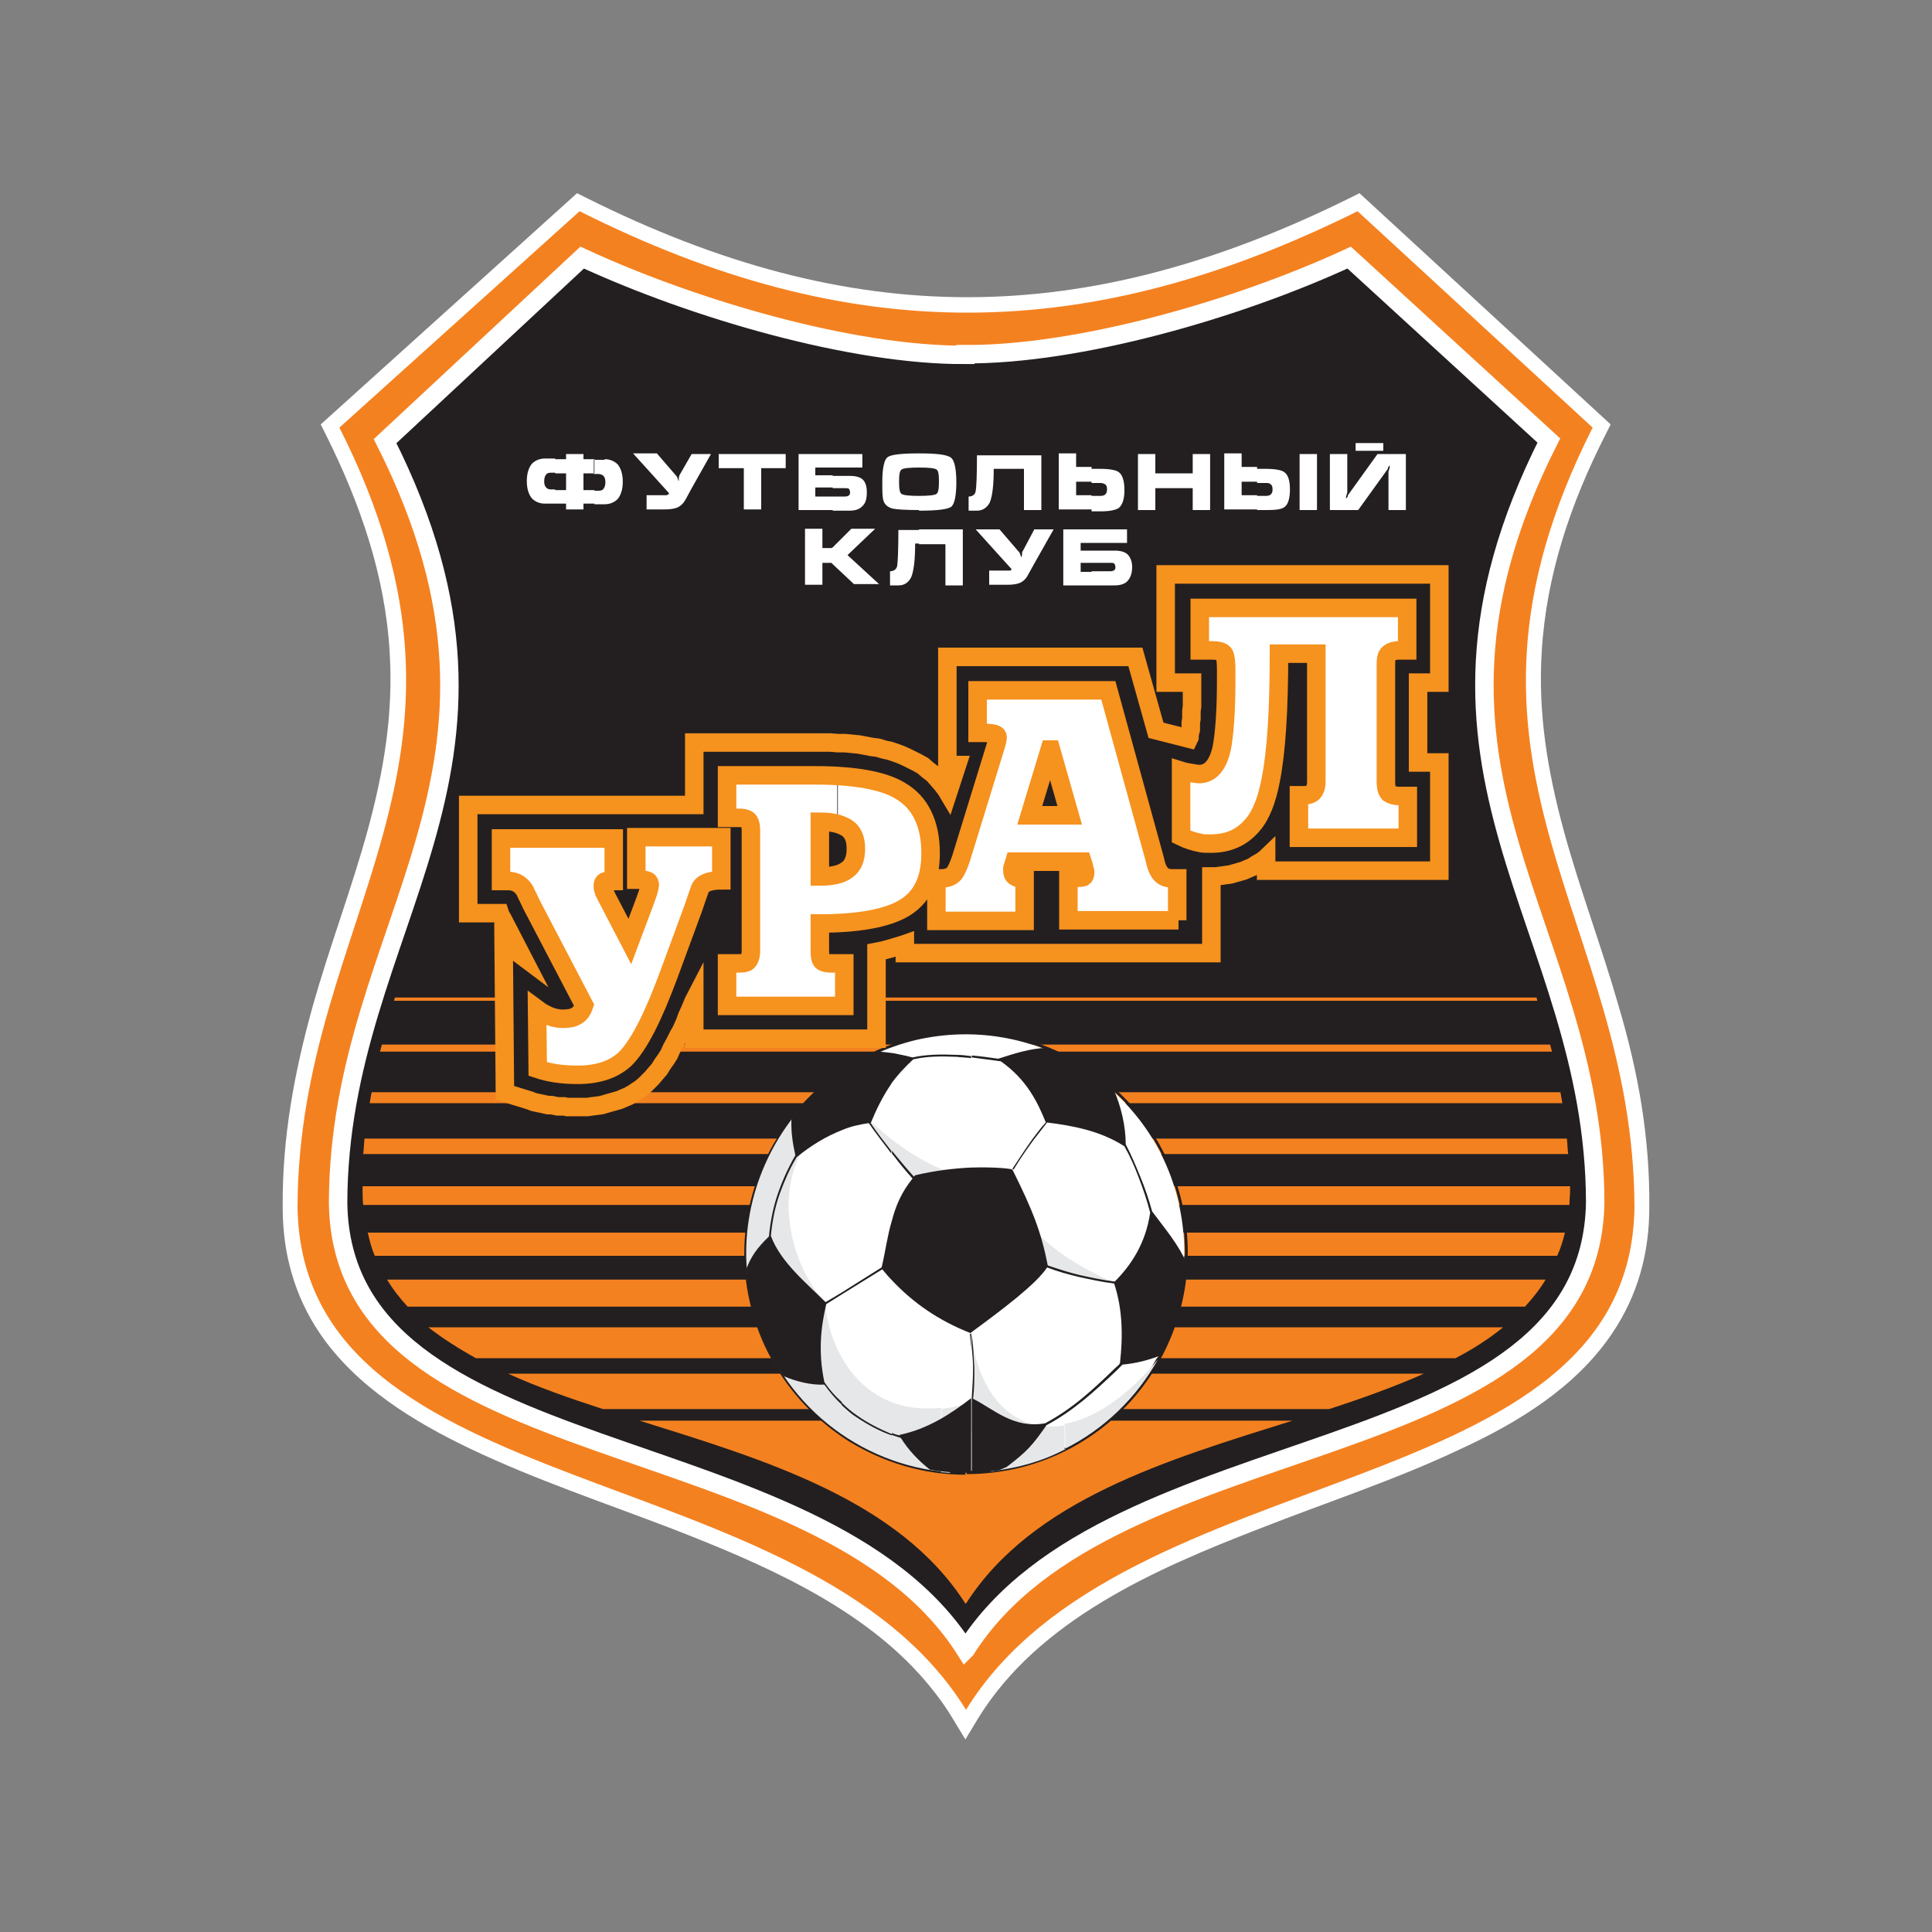 <svg width="40" height="40" viewBox="0 0 40 40" fill="none" xmlns="http://www.w3.org/2000/svg">
<rect x="0" y="0" width="40" height="40" fill="#808080" stroke="none"/>
<path fill-rule="evenodd" clip-rule="evenodd" d="M34.147 25C34.147 25.947 33.907 26.827 33.373 27.613C32.627 28.72 31.427 29.453 30.24 30C28.893 30.64 27.453 31.107 26.067 31.653C23.933 32.48 21.507 33.533 20.253 35.573L19.987 36.013L19.72 35.573C19.52 35.24 19.28 34.933 19.027 34.653C17.707 33.2 15.707 32.347 13.92 31.653C12.533 31.12 11.093 30.64 9.747 30C8.573 29.44 7.373 28.707 6.627 27.613C6.093 26.827 5.853 25.947 5.853 25C5.84 23.56 6.093 22.2 6.48 20.813C6.827 19.587 7.28 18.4 7.613 17.187C7.947 15.96 8.147 14.773 8.067 13.493C7.973 11.907 7.453 10.413 6.747 9L6.64 8.787L11.947 4L12.133 4.093C17.653 6.853 22.44 6.827 27.96 4.093L28.147 4L33.347 8.787L33.24 9C32.52 10.413 32.013 11.907 31.92 13.493C31.84 14.76 32.04 15.96 32.373 17.187C32.707 18.413 33.16 19.6 33.507 20.813C33.92 22.2 34.16 23.547 34.147 25Z" fill="white"/>
<path fill-rule="evenodd" clip-rule="evenodd" d="M20 35.4C23.28 30.08 33.747 31.226 33.84 25C33.827 18.96 29.427 15.866 32.974 8.853L28.107 4.373C22.52 7.146 17.627 7.2 12 4.373L7.027 8.853C10.573 15.853 6.173 18.946 6.16 25C6.267 31.226 16.72 30.08 20 35.4Z" fill="#F48120"/>
<path fill-rule="evenodd" clip-rule="evenodd" d="M19.987 34.16C16.973 29.4 7.08 30.534 7 24.907C7.013 19.093 11.453 16.027 7.973 9.133L12.053 5.333C14.387 6.413 17.667 7.36 19.987 7.347V7.333C22.32 7.347 25.6 6.413 27.933 5.333L32.067 9.12C28.587 16.014 33.013 19.08 33.027 24.893C32.933 30.534 23.013 29.387 20 34.147L19.987 34.16Z" fill="#231F20" stroke="white" stroke-width="0.382" stroke-miterlimit="22.926"/>
<path fill-rule="evenodd" clip-rule="evenodd" d="M19.987 33.2C17.093 28.667 7.76 30.12 7.667 24.747C7.667 23.053 8.08 21.587 8.56 20.173C9.64 16.933 11.053 13.973 8.72 9.413L12.373 6.12C14.613 7.147 17.76 8.053 19.987 8.04V8.027C22.227 8.04 25.373 7.147 27.613 6.12L31.267 9.413C27.92 15.987 32.307 19.213 32.32 24.76C32.227 30.133 22.893 28.667 20 33.214H19.987V33.2Z" fill="#231F20"/>
<path fill-rule="evenodd" clip-rule="evenodd" d="M26.027 10.56V10.267H26.214C26.254 10.267 26.294 10.253 26.307 10.24C26.334 10.213 26.347 10.187 26.347 10.133C26.347 10.08 26.334 10.04 26.307 10.027C26.28 10 26.254 10 26.214 10H26.027V9.707H26.214C26.4 9.707 26.534 9.733 26.587 9.773C26.667 9.827 26.707 9.947 26.707 10.133C26.707 10.32 26.667 10.44 26.6 10.493C26.534 10.547 26.414 10.56 26.227 10.56H26.027ZM26.907 9.4H27.267V10.56H26.907V9.4ZM27.534 9.4H27.894V10.2C27.88 10.227 27.88 10.253 27.867 10.293C27.867 10.307 27.867 10.32 27.867 10.32C27.867 10.32 27.88 10.307 27.894 10.293C27.907 10.28 27.907 10.267 27.907 10.253L28.52 9.4H29.107V10.56H28.747V9.76C28.747 9.76 28.76 9.733 28.774 9.667C28.774 9.653 28.774 9.64 28.774 9.64C28.76 9.64 28.76 9.653 28.747 9.667C28.734 9.68 28.734 9.693 28.734 9.707L28.12 10.56H27.534V9.4ZM28.64 9.173H28.067V9.333H28.64V9.173ZM26.027 9.68V9.973H25.707V10.253H26.027V10.547H25.347V9.387H25.707V9.667H26.027V9.68ZM22.6 12.107V11.827H22.987C23.054 11.827 23.094 11.8 23.094 11.747C23.094 11.707 23.08 11.68 23.067 11.667C23.054 11.653 23.027 11.653 22.987 11.653H22.6V11.4H23.08C23.2 11.4 23.294 11.427 23.347 11.48C23.4 11.533 23.44 11.627 23.44 11.733C23.44 11.88 23.4 11.973 23.334 12.04C23.28 12.093 23.187 12.12 23.08 12.12H22.6V12.107ZM22.6 11.24V10.96H23.334V11.24H22.6ZM22.6 10.56V10.267H22.787C22.827 10.267 22.867 10.253 22.88 10.24C22.907 10.213 22.92 10.187 22.92 10.133C22.92 10.08 22.907 10.04 22.88 10.027C22.854 10.013 22.827 10 22.787 10H22.6V9.707H22.787C22.974 9.707 23.107 9.733 23.16 9.773C23.24 9.827 23.28 9.96 23.28 10.147C23.28 10.333 23.24 10.453 23.16 10.52C23.094 10.56 22.974 10.587 22.787 10.587H22.6V10.56ZM23.56 9.4H23.92V9.8H24.694V9.4H25.054V10.56H24.694V10.107H23.92V10.56H23.56V9.4ZM22.6 9.68V9.973H22.28V10.253H22.6V10.547H21.92V9.387H22.28V9.667H22.6V9.68ZM22.6 10.96V11.24H22.374V11.4H22.6V11.653H22.374V11.84H22.6V12.12H22.014V10.96H22.6ZM19.027 11.253V10.96H19.934V12.12H19.574V11.267H19.027V11.253ZM19.027 10.573V10.267C19.227 10.267 19.347 10.253 19.387 10.227C19.427 10.2 19.44 10.12 19.44 9.973C19.44 9.827 19.427 9.733 19.387 9.72C19.347 9.693 19.24 9.68 19.027 9.68V9.387C19.4 9.387 19.614 9.413 19.694 9.48C19.76 9.533 19.8 9.707 19.8 9.987C19.8 10.267 19.76 10.44 19.694 10.493C19.614 10.547 19.4 10.573 19.027 10.573ZM21.56 9.4V10.56H21.2V9.707H20.574C20.574 10.04 20.547 10.267 20.494 10.4C20.44 10.507 20.347 10.573 20.227 10.573H20.054V10.28C20.134 10.28 20.187 10.24 20.2 10.173C20.214 10.107 20.227 9.853 20.227 9.427H21.56V9.4ZM21.414 10.96H21.814L21.4 11.693C21.32 11.84 21.28 11.907 21.267 11.933C21.227 12 21.174 12.04 21.12 12.067C21.054 12.093 20.974 12.107 20.854 12.107H20.48V11.813H20.867C20.894 11.813 20.907 11.813 20.92 11.813C20.92 11.813 20.934 11.8 20.947 11.787L20.2 10.96H20.694L21.107 11.44C21.107 11.44 21.12 11.467 21.134 11.507C21.134 11.52 21.147 11.533 21.147 11.533C21.147 11.533 21.16 11.52 21.16 11.48C21.16 11.44 21.16 11.427 21.174 11.413L21.414 10.96ZM19.027 9.387V9.68C18.827 9.68 18.707 9.693 18.667 9.72C18.627 9.747 18.614 9.827 18.614 9.973C18.614 10.12 18.627 10.2 18.667 10.227C18.707 10.253 18.827 10.267 19.027 10.267V10.56C18.76 10.56 18.574 10.547 18.494 10.533C18.387 10.507 18.32 10.453 18.294 10.373C18.267 10.307 18.267 10.173 18.267 9.973C18.267 9.693 18.307 9.52 18.374 9.467C18.44 9.413 18.654 9.387 19.027 9.387ZM19.027 10.96V11.253H18.947C18.947 11.587 18.92 11.813 18.867 11.947C18.814 12.053 18.734 12.12 18.6 12.12H18.427V11.827C18.507 11.827 18.56 11.787 18.574 11.72C18.587 11.653 18.6 11.4 18.6 10.973H19.027V10.96ZM17.24 11.68V11.333L17.627 10.947H18.12L17.547 11.493L18.2 12.093H17.68L17.24 11.68ZM17.24 10.56V10.28H17.494C17.56 10.28 17.6 10.253 17.6 10.2C17.6 10.16 17.587 10.133 17.574 10.12C17.56 10.107 17.534 10.107 17.494 10.107H17.24V9.853H17.6C17.72 9.853 17.814 9.88 17.867 9.933C17.92 9.987 17.947 10.08 17.947 10.187C17.947 10.333 17.92 10.427 17.84 10.493C17.787 10.547 17.694 10.573 17.587 10.573H17.24V10.56ZM17.24 9.68V9.4H17.854V9.68H17.24ZM12.52 9.507C12.627 9.507 12.72 9.547 12.787 9.613C12.854 9.693 12.894 9.813 12.894 9.973C12.894 10.133 12.854 10.253 12.787 10.333C12.72 10.4 12.627 10.44 12.52 10.44H12.307V10.16H12.4C12.44 10.16 12.48 10.147 12.494 10.12C12.52 10.093 12.534 10.04 12.534 9.987C12.534 9.92 12.52 9.88 12.494 9.853C12.467 9.827 12.427 9.813 12.387 9.813H12.294V9.52H12.52V9.507ZM17.24 9.4V9.68H16.88V9.84H17.24V10.093H16.88V10.28H17.24V10.56H16.534V9.4H17.24ZM17.24 11.333V11.68L17.214 11.653H17.027V12.107H16.667V10.947H17.027V11.347H17.214L17.24 11.333ZM14.32 9.4H14.72L14.307 10.133C14.227 10.28 14.187 10.36 14.174 10.373C14.134 10.44 14.08 10.48 14.027 10.507C13.96 10.533 13.88 10.547 13.76 10.547H13.387V10.253H13.774C13.8 10.253 13.814 10.253 13.827 10.24C13.84 10.24 13.84 10.227 13.854 10.213L13.107 9.387H13.6L14.014 9.867C14.014 9.867 14.027 9.893 14.04 9.933C14.04 9.947 14.054 9.96 14.054 9.96C14.054 9.96 14.054 9.947 14.054 9.907C14.054 9.867 14.067 9.853 14.067 9.84L14.32 9.4ZM14.88 9.693V9.4H16.267V9.693H15.76V10.547H15.4V9.693H14.88ZM12.307 10.427H12.08V10.547H11.72V10.427H11.494V10.147H11.72V9.8H11.494V9.507H11.72V9.4H12.08V9.507H12.307V9.8H12.08V10.147H12.307V10.427ZM11.494 10.427H11.28C11.174 10.427 11.08 10.387 11.014 10.32C10.947 10.24 10.907 10.12 10.907 9.96C10.907 9.8 10.947 9.68 11.014 9.6C11.08 9.533 11.174 9.493 11.28 9.493H11.494V9.787H11.4C11.36 9.787 11.32 9.8 11.307 9.827C11.28 9.853 11.267 9.907 11.267 9.96C11.267 10.027 11.28 10.067 11.307 10.093C11.334 10.12 11.36 10.133 11.4 10.133H11.494V10.427Z" fill="white"/>
<path fill-rule="evenodd" clip-rule="evenodd" d="M19.987 33.2C18.613 31.053 15.84 30.227 13.24 29.413C17.747 29.413 22.253 29.413 26.76 29.413C24.16 30.227 21.373 31.053 20 33.2H19.987ZM12.48 29.173C11.787 28.947 11.133 28.72 10.52 28.44C16.84 28.44 23.16 28.44 29.48 28.44C28.88 28.707 28.213 28.947 27.52 29.173C22.507 29.173 17.494 29.173 12.48 29.173ZM9.854 28.12C9.493 27.92 9.16 27.707 8.867 27.48C16.28 27.48 23.707 27.48 31.12 27.48C30.827 27.72 30.494 27.933 30.134 28.12C23.387 28.12 16.613 28.12 9.854 28.12ZM8.44 27.053C8.28 26.88 8.133 26.693 8.014 26.493C16 26.493 24 26.493 32 26.493C31.88 26.693 31.733 26.88 31.573 27.053C23.854 27.053 16.147 27.053 8.44 27.053ZM7.76 26C7.694 25.853 7.654 25.693 7.614 25.52C15.88 25.52 24.134 25.52 32.4 25.52C32.36 25.693 32.307 25.853 32.24 26C24.08 26 15.92 26 7.76 26ZM7.52 24.947C7.507 24.84 7.507 24.747 7.507 24.64C7.507 24.613 7.507 24.587 7.507 24.56C15.84 24.56 24.174 24.56 32.507 24.56C32.507 24.587 32.507 24.613 32.507 24.64C32.507 24.747 32.493 24.853 32.493 24.947C24.16 24.947 15.84 24.947 7.52 24.947ZM7.52 23.893C7.534 23.787 7.534 23.68 7.547 23.573C15.84 23.573 24.147 23.573 32.44 23.573C32.453 23.68 32.453 23.787 32.467 23.893C24.16 23.893 15.84 23.893 7.52 23.893ZM7.654 22.84C7.667 22.76 7.68 22.68 7.694 22.613C15.893 22.613 24.107 22.613 32.307 22.613C32.32 22.693 32.334 22.76 32.347 22.84C24.12 22.84 15.88 22.84 7.654 22.84ZM7.867 21.773C7.88 21.72 7.894 21.68 7.907 21.627C15.973 21.627 24.04 21.627 32.093 21.627C32.107 21.68 32.12 21.72 32.133 21.773C24.04 21.773 15.96 21.773 7.867 21.773ZM8.16 20.72C8.16 20.693 8.174 20.68 8.174 20.653C16.053 20.653 23.933 20.653 31.814 20.653C31.814 20.68 31.827 20.693 31.827 20.72C23.947 20.72 16.053 20.72 8.16 20.72Z" fill="#F48120"/>
<path d="M20 21.347C20.867 21.347 21.694 21.6 22.414 22.04C23.414 22.653 24.174 23.653 24.467 24.88C24.76 26.107 24.52 27.347 23.907 28.347C23.294 29.347 22.294 30.107 21.067 30.4C20.707 30.48 20.36 30.52 20.014 30.52V30.453C20.36 30.453 20.707 30.413 21.054 30.333C22.267 30.053 23.254 29.293 23.854 28.307C24.467 27.32 24.694 26.107 24.414 24.893C24.134 23.68 23.374 22.693 22.387 22.093C21.68 21.653 20.867 21.413 20.014 21.413V21.347H20ZM15.534 27C15.24 25.773 15.48 24.533 16.107 23.533C16.72 22.533 17.72 21.773 18.947 21.48C19.294 21.4 19.654 21.36 20 21.36V21.427C19.654 21.427 19.307 21.467 18.96 21.547C17.747 21.84 16.76 22.587 16.147 23.573C15.534 24.56 15.307 25.773 15.587 26.987C15.88 28.2 16.627 29.187 17.614 29.787C18.32 30.227 19.134 30.467 19.987 30.467V30.533C19.12 30.533 18.294 30.28 17.574 29.84C16.587 29.213 15.827 28.227 15.534 27Z" fill="#231F20"/>
<path d="M16.16 23.56C15.547 24.547 15.32 25.76 15.6 26.973C15.893 28.187 16.64 29.173 17.627 29.773C18.613 30.387 19.827 30.613 21.04 30.333C22.253 30.053 23.24 29.293 23.84 28.307C24.453 27.32 24.68 26.107 24.4 24.893C24.12 23.68 23.36 22.693 22.373 22.093C21.387 21.48 20.174 21.253 18.96 21.533C17.747 21.827 16.76 22.573 16.16 23.56Z" fill="white"/>
<path fill-rule="evenodd" clip-rule="evenodd" d="M23.974 28.146C23.534 28.933 22.867 29.586 22.04 30V29.48C22.64 29.373 23.307 28.946 23.974 28.146ZM22.04 26.346V26C22.334 26.2 22.68 26.386 23.134 26.586C22.773 26.506 22.413 26.426 22.04 26.346ZM22.04 30.013C21.733 30.173 21.4 30.293 21.04 30.373C20.854 30.413 20.68 30.44 20.507 30.466L20.04 29.48C20.067 29.36 20.08 29.253 20.093 29.146L19.667 30.493C19.6 30.493 19.534 30.48 19.48 30.48V29.173C19.68 29.146 19.893 29.106 20.12 29.026C20.16 28.56 20.134 28.146 20.107 27.6C20.267 28.96 21.053 29.693 22.053 29.506V30.013H22.04ZM22.04 26V26.346C21.8 26.28 21.547 26.226 21.307 26.146L20.96 24.973C21.347 25.426 21.654 25.733 22.04 26ZM19.48 24.786V24.2L19.507 24.213L21 24.28L19.48 24.786ZM19.48 30.466C17.627 30.253 16.027 28.906 15.573 26.986C15.227 25.546 15.627 24.093 16.507 23.026L16.907 23.52C16.147 24.053 16.067 25.8 17.08 26.973C17.187 28.093 17.947 29.32 19.494 29.146V30.466H19.48ZM19.48 24.2C18.88 23.946 18.373 23.546 17.96 23.16C18.347 23.773 18.814 24.293 19.28 24.853L19.48 24.786V24.2Z" fill="#E6E7E8"/>
<path d="M20.68 30.44C20.493 30.467 20.307 30.48 20.12 30.493V28.92C20.133 28.72 20.147 28.52 20.147 28.32C20.147 28.187 20.133 28.04 20.12 27.907V27.613C20.147 27.84 20.16 28.08 20.173 28.32C20.173 28.533 20.173 28.747 20.147 28.96C20.573 29.173 20.987 29.587 21.64 29.467C22.213 29.16 22.64 28.76 23.08 28.333C23.12 28.293 23.16 28.267 23.187 28.227C23.253 27.653 23.24 27.093 23.067 26.573C22.84 26.547 22.587 26.493 22.347 26.44C22.12 26.387 21.88 26.32 21.68 26.24C21.453 26.587 20.76 27.107 20.107 27.587V24.173C20.533 24.16 20.88 24.187 20.96 24.213C21.387 25.067 21.56 25.52 21.693 26.2C21.893 26.267 22.133 26.347 22.36 26.4C22.6 26.453 22.853 26.507 23.08 26.533C23.413 26.2 23.72 25.747 23.813 25.107C23.747 24.853 23.667 24.613 23.573 24.373C23.493 24.16 23.4 23.947 23.28 23.733C22.787 23.413 22.213 23.307 21.68 23.24C21.587 23.36 21.493 23.48 21.4 23.6C21.253 23.8 21.107 24.013 20.987 24.213L20.96 24.2C21.093 24 21.227 23.787 21.373 23.587C21.467 23.467 21.547 23.347 21.653 23.24C21.48 22.813 21.253 22.347 20.72 21.973C20.52 21.947 20.32 21.92 20.12 21.893V21.853C20.293 21.867 20.48 21.893 20.667 21.92C21 21.813 21.32 21.707 21.68 21.693C22.173 21.893 22.64 22.173 23.053 22.547C23.213 22.907 23.307 23.32 23.307 23.693C23.427 23.92 23.52 24.147 23.613 24.373C23.707 24.6 23.787 24.84 23.853 25.08C24.12 25.44 24.387 25.747 24.573 26.16C24.547 26.827 24.36 27.467 24.053 28.053C23.787 28.16 23.52 28.227 23.24 28.253C23.2 28.293 23.16 28.333 23.12 28.373C22.667 28.8 22.24 29.2 21.667 29.507C21.387 29.907 21.28 30.04 20.84 30.373L20.68 30.44ZM20.107 30.493C19.813 30.493 19.533 30.48 19.253 30.427C19.013 30.24 18.8 30.013 18.653 29.773C18.587 29.747 18.52 29.733 18.467 29.707V29.667C18.52 29.693 18.573 29.707 18.627 29.72C18.627 29.72 18.627 29.72 18.627 29.707C19.2 29.587 19.68 29.28 20.107 28.947C20.107 28.933 20.107 28.907 20.107 28.893V30.493ZM18.467 21.8C18.6 21.827 18.747 21.853 18.893 21.893C19.187 21.827 19.493 21.827 19.813 21.84C19.907 21.84 20.013 21.853 20.107 21.867V21.907C20 21.893 19.907 21.893 19.8 21.88C19.493 21.867 19.187 21.867 18.907 21.933C18.72 22.107 18.573 22.267 18.44 22.453V21.8H18.467ZM20.107 24.173V27.587L20.093 27.6C19.413 27.333 18.893 26.96 18.467 26.507V25.267C18.547 24.96 18.667 24.68 18.893 24.4C18.76 24.253 18.627 24.093 18.507 23.933C18.493 23.92 18.48 23.907 18.467 23.88V23.827C18.493 23.853 18.507 23.88 18.533 23.907C18.653 24.053 18.787 24.213 18.92 24.36C18.933 24.347 18.933 24.347 18.947 24.333C19.333 24.24 19.76 24.187 20.107 24.173ZM20.107 27.613V27.907C20.093 27.813 20.093 27.72 20.08 27.613H20.107ZM18.467 29.72C18.2 29.627 17.96 29.493 17.72 29.333C17.613 29.267 17.52 29.173 17.427 29.093V29.04C17.52 29.133 17.627 29.227 17.747 29.307C17.973 29.467 18.213 29.587 18.467 29.693V29.72ZM17.427 22.187C17.653 22.027 17.907 21.893 18.16 21.773C18.253 21.773 18.36 21.787 18.453 21.8V22.44C18.28 22.693 18.147 22.96 18.027 23.253C18.16 23.453 18.307 23.64 18.453 23.827V23.88C18.293 23.667 18.133 23.467 17.987 23.253C17.8 23.28 17.613 23.32 17.427 23.4V22.187ZM18.467 25.267V26.507C18.4 26.44 18.333 26.36 18.267 26.28L17.427 26.8V26.76L18.253 26.24C18.333 25.907 18.373 25.573 18.467 25.267ZM17.427 29.08C17.293 28.96 17.173 28.813 17.067 28.667C16.787 28.68 16.48 28.6 16.227 28.493C15.92 28.053 15.693 27.533 15.56 26.987C15.507 26.747 15.467 26.507 15.453 26.267C15.547 26.027 15.667 25.84 15.92 25.6C15.947 25.32 16 25.013 16.107 24.707C16.2 24.44 16.32 24.173 16.467 23.92C16.413 23.68 16.373 23.427 16.387 23.16C16.68 22.787 17.027 22.453 17.427 22.173V23.4C17.12 23.52 16.8 23.707 16.493 23.96C16.347 24.2 16.24 24.453 16.147 24.707C16.04 25 15.987 25.307 15.96 25.587C16.16 26.133 16.707 26.573 17.093 26.96L17.427 26.76V26.8L17.107 27C17 27.453 16.933 27.973 17.067 28.613C17.173 28.773 17.293 28.907 17.427 29.027V29.08Z" fill="#231F20"/>
<path fill-rule="evenodd" clip-rule="evenodd" d="M11.68 22.906H11.614H11.547L11.48 22.893L11.414 22.88H11.347L11.28 22.866L11.227 22.853L11.16 22.84L11.094 22.826L11.04 22.813L10.974 22.786L10.454 22.626L10.427 19.506L10.8 19.786L10.4 19.013L10.374 18.973L10.36 18.946L10.347 18.906H9.694V16.666H14.374V15.373H16.88H17.04H17.187L17.347 15.386H17.494L17.64 15.4L17.774 15.413L17.92 15.44L18.054 15.466L18.174 15.48L18.307 15.52L18.427 15.546L18.547 15.586L18.654 15.626L18.774 15.68L18.88 15.733L18.987 15.786L19.107 15.853L19.214 15.946L19.32 16.026L19.414 16.133L19.507 16.24L19.587 16.346L19.627 16.413L19.814 15.84H19.614V13.6H23.507L23.934 15.12L24.614 15.293L24.627 15.266V15.213L24.64 15.16L24.654 15.106V15.04V14.96L24.667 14.88V14.8V14.72L24.68 14.626V14.52V14.413V14.306V14.2V14.133H24.134V11.893H29.8V14.133H29.36V15.786H29.8V18.026H26.214V17.76L26.187 17.786L26.107 17.84L26.014 17.893L25.934 17.946L25.84 17.986L25.747 18.026L25.654 18.053L25.56 18.08L25.467 18.106L25.36 18.12L25.267 18.133L25.174 18.146H25.08V19.733H18.734V19.546L18.694 19.56L18.56 19.6L18.427 19.64L18.28 19.68L18.147 19.706V21.506H14.374V20.706L14.36 20.733L14.294 20.893L14.227 21.04L14.174 21.186L14.107 21.333L14.04 21.453L13.974 21.586L13.907 21.706L13.854 21.826L13.787 21.933L13.72 22.026L13.654 22.133L13.574 22.226L13.494 22.32L13.414 22.4L13.347 22.466L13.267 22.533L13.187 22.586L13.107 22.64L13.014 22.693L12.92 22.733L12.827 22.773L12.734 22.8L12.64 22.826L12.547 22.853L12.454 22.88L12.36 22.893L12.254 22.906L12.16 22.92H12.054H11.96H11.88H11.814H11.747L11.68 22.906Z" fill="#231F20" stroke="#F6921E" stroke-width="0.383" stroke-miterlimit="22.926"/>
<path fill-rule="evenodd" clip-rule="evenodd" d="M21.733 17.84V16.88H22.147L21.76 15.52H21.733V14.28H23L23.96 17.773C23.987 17.893 24.014 17.973 24.04 18.013C24.093 18.12 24.187 18.173 24.32 18.173H24.427V19.053H22.147V18.173H22.307C22.373 18.173 22.413 18.173 22.453 18.16C22.48 18.146 22.494 18.12 22.494 18.066C22.494 18.053 22.494 18.026 22.48 18C22.467 17.933 22.453 17.88 22.44 17.84H21.733ZM29.12 17.346H26.893V16.466H26.974C27.067 16.466 27.12 16.453 27.16 16.426C27.213 16.386 27.253 16.306 27.253 16.186V13.533H26.48C26.48 14.68 26.427 15.56 26.307 16.16C26.227 16.573 26.107 16.88 25.933 17.08C25.72 17.333 25.44 17.466 25.067 17.466C24.974 17.466 24.907 17.466 24.854 17.453C24.72 17.426 24.587 17.386 24.453 17.32V15.96C24.494 15.973 24.547 15.986 24.64 16C24.72 16.013 24.787 16.026 24.827 16.026C25.053 16.026 25.213 15.853 25.294 15.493C25.347 15.226 25.387 14.746 25.387 14.093V13.866C25.387 13.706 25.373 13.6 25.347 13.546C25.32 13.493 25.227 13.466 25.093 13.466H24.84V12.586H29.134V13.466H28.974C28.84 13.466 28.76 13.506 28.72 13.573C28.707 13.6 28.694 13.653 28.694 13.746V16.186C28.694 16.32 28.72 16.386 28.76 16.426C28.8 16.453 28.867 16.48 28.974 16.48H29.147V17.346H29.12ZM21.733 14.28V15.52L21.32 16.88H21.733V17.84H21.014C21 17.88 21 17.906 20.987 17.933C20.974 17.96 20.974 17.986 20.974 18.013C20.974 18.08 20.987 18.12 21.027 18.146C21.067 18.173 21.107 18.186 21.16 18.186H21.227V19.066H19.4V18.186H19.507C19.627 18.186 19.72 18.146 19.773 18.08C19.827 18 19.893 17.853 19.96 17.613L20.613 15.493C20.654 15.373 20.667 15.293 20.667 15.266C20.667 15.24 20.654 15.213 20.613 15.2C20.573 15.186 20.507 15.173 20.373 15.173H20.253V14.293H21.733V14.28ZM17.347 20.826V19.946H17.467V20.826H17.347ZM17.347 19.106V18.106C17.427 18.08 17.494 18.053 17.534 18.013C17.654 17.92 17.707 17.773 17.707 17.573C17.707 17.36 17.64 17.213 17.507 17.133C17.453 17.106 17.4 17.08 17.334 17.053V16.066C17.907 16.106 18.347 16.2 18.627 16.373C19.04 16.613 19.253 17.053 19.253 17.666C19.253 18.133 19.12 18.48 18.84 18.706C18.573 18.933 18.067 19.066 17.347 19.106ZM14.934 18.226C14.694 18.226 14.547 18.28 14.493 18.4C14.44 18.546 14.4 18.666 14.36 18.786L13.854 20.16C13.52 21.066 13.227 21.64 12.947 21.92C12.72 22.133 12.4 22.253 11.96 22.253C11.64 22.253 11.373 22.213 11.133 22.133L11.12 20.893C11.227 20.973 11.334 21.026 11.454 21.066C11.52 21.08 11.587 21.093 11.64 21.093C11.76 21.093 11.854 21.08 11.92 21.04C12 21 12.053 20.933 12.094 20.813L11 18.72C10.96 18.626 10.907 18.533 10.867 18.44C10.787 18.306 10.667 18.24 10.52 18.24H10.373V17.36H12.707V18.24H12.627C12.587 18.24 12.547 18.24 12.52 18.253C12.493 18.266 12.48 18.293 12.48 18.346C12.48 18.386 12.493 18.426 12.507 18.466C12.534 18.506 12.547 18.533 12.547 18.546L13.04 19.493L13.36 18.64C13.387 18.56 13.414 18.493 13.427 18.44C13.44 18.386 13.454 18.346 13.454 18.333C13.454 18.293 13.44 18.253 13.414 18.24C13.387 18.226 13.334 18.213 13.254 18.213H13.174V17.333H14.934V18.226ZM17.347 16.066V17.053C17.24 17.026 17.12 17.013 16.974 17.013V18.146C17.12 18.146 17.24 18.133 17.347 18.106V19.106C17.227 19.106 17.107 19.12 16.974 19.12V19.68C16.974 19.8 16.987 19.88 17.027 19.906C17.067 19.933 17.12 19.946 17.227 19.946H17.347V20.826H15.053V19.946H15.307C15.4 19.946 15.454 19.933 15.48 19.906C15.52 19.866 15.547 19.786 15.547 19.68V17.2C15.547 17.106 15.534 17.04 15.507 17C15.48 16.96 15.414 16.933 15.307 16.933H15.053V16.053H16.88C17.04 16.053 17.2 16.053 17.347 16.066Z" fill="white"/>
<path fill-rule="evenodd" clip-rule="evenodd" d="M14.934 18.226C14.694 18.226 14.547 18.28 14.493 18.4C14.44 18.546 14.4 18.666 14.36 18.786L13.854 20.16C13.52 21.066 13.227 21.64 12.947 21.92C12.72 22.133 12.4 22.253 11.96 22.253C11.64 22.253 11.373 22.213 11.133 22.133L11.12 20.893C11.227 20.973 11.334 21.026 11.454 21.066C11.52 21.08 11.587 21.093 11.64 21.093C11.76 21.093 11.854 21.08 11.92 21.04C12 21 12.053 20.933 12.094 20.813L11 18.72C10.96 18.626 10.907 18.533 10.867 18.44C10.787 18.306 10.667 18.24 10.52 18.24H10.373V17.36H12.707V18.24H12.627C12.587 18.24 12.547 18.24 12.52 18.253C12.493 18.266 12.48 18.293 12.48 18.346C12.48 18.386 12.493 18.426 12.507 18.466C12.534 18.506 12.547 18.533 12.547 18.546L13.04 19.493L13.36 18.64C13.387 18.56 13.414 18.493 13.427 18.44C13.44 18.386 13.454 18.346 13.454 18.333C13.454 18.293 13.44 18.253 13.414 18.24C13.387 18.226 13.334 18.213 13.254 18.213H13.174V17.333H14.934V18.226ZM19.267 17.666C19.267 18.133 19.134 18.48 18.854 18.706C18.534 18.973 17.907 19.12 16.974 19.12V19.68C16.974 19.8 16.987 19.88 17.027 19.906C17.067 19.933 17.12 19.946 17.227 19.946H17.48V20.826H15.053V19.946H15.307C15.4 19.946 15.454 19.933 15.48 19.906C15.52 19.866 15.547 19.786 15.547 19.68V17.2C15.547 17.106 15.534 17.04 15.507 17C15.48 16.96 15.414 16.933 15.307 16.933H15.053V16.053H16.88C17.694 16.053 18.294 16.16 18.64 16.373C19.053 16.613 19.267 17.053 19.267 17.666ZM17.72 17.573C17.72 17.36 17.654 17.213 17.52 17.133C17.387 17.053 17.213 17.013 16.974 17.013V18.146C17.227 18.146 17.413 18.106 17.534 18.013C17.654 17.933 17.72 17.786 17.72 17.573ZM24.4 19.053H22.12V18.173H22.28C22.347 18.173 22.387 18.173 22.427 18.16C22.453 18.146 22.467 18.12 22.467 18.066C22.467 18.053 22.467 18.026 22.453 18C22.44 17.933 22.427 17.88 22.413 17.84H21C20.987 17.88 20.987 17.906 20.974 17.933C20.96 17.96 20.96 17.986 20.96 18.013C20.96 18.08 20.974 18.12 21.014 18.146C21.053 18.173 21.093 18.186 21.147 18.186H21.213V19.066H19.387V18.186H19.494C19.613 18.186 19.707 18.146 19.76 18.08C19.814 18 19.88 17.853 19.947 17.613L20.6 15.493C20.64 15.373 20.654 15.293 20.654 15.266C20.654 15.24 20.64 15.213 20.6 15.2C20.56 15.186 20.494 15.173 20.36 15.173H20.24V14.293H22.947L23.907 17.786C23.933 17.906 23.96 17.986 23.987 18.026C24.04 18.133 24.134 18.186 24.267 18.186H24.373V19.053H24.4ZM22.147 16.88L21.76 15.52H21.733L21.32 16.88H22.147ZM29.12 17.346H26.893V16.466H26.974C27.067 16.466 27.12 16.453 27.16 16.426C27.213 16.386 27.253 16.306 27.253 16.186V13.533H26.48C26.48 14.68 26.427 15.56 26.307 16.16C26.227 16.573 26.107 16.88 25.933 17.08C25.72 17.333 25.44 17.466 25.067 17.466C24.974 17.466 24.907 17.466 24.854 17.453C24.72 17.426 24.587 17.386 24.453 17.32V15.96C24.494 15.973 24.547 15.986 24.64 16C24.72 16.013 24.787 16.026 24.827 16.026C25.053 16.026 25.213 15.853 25.294 15.493C25.347 15.226 25.387 14.746 25.387 14.093V13.866C25.387 13.706 25.373 13.6 25.347 13.546C25.32 13.493 25.227 13.466 25.093 13.466H24.84V12.586H29.134V13.466H28.974C28.84 13.466 28.76 13.506 28.72 13.573C28.707 13.6 28.694 13.653 28.694 13.746V16.186C28.694 16.32 28.72 16.386 28.76 16.426C28.8 16.453 28.867 16.48 28.974 16.48H29.147V17.346H29.12Z" stroke="#F6921E" stroke-width="0.383" stroke-miterlimit="22.926"/>
</svg>

